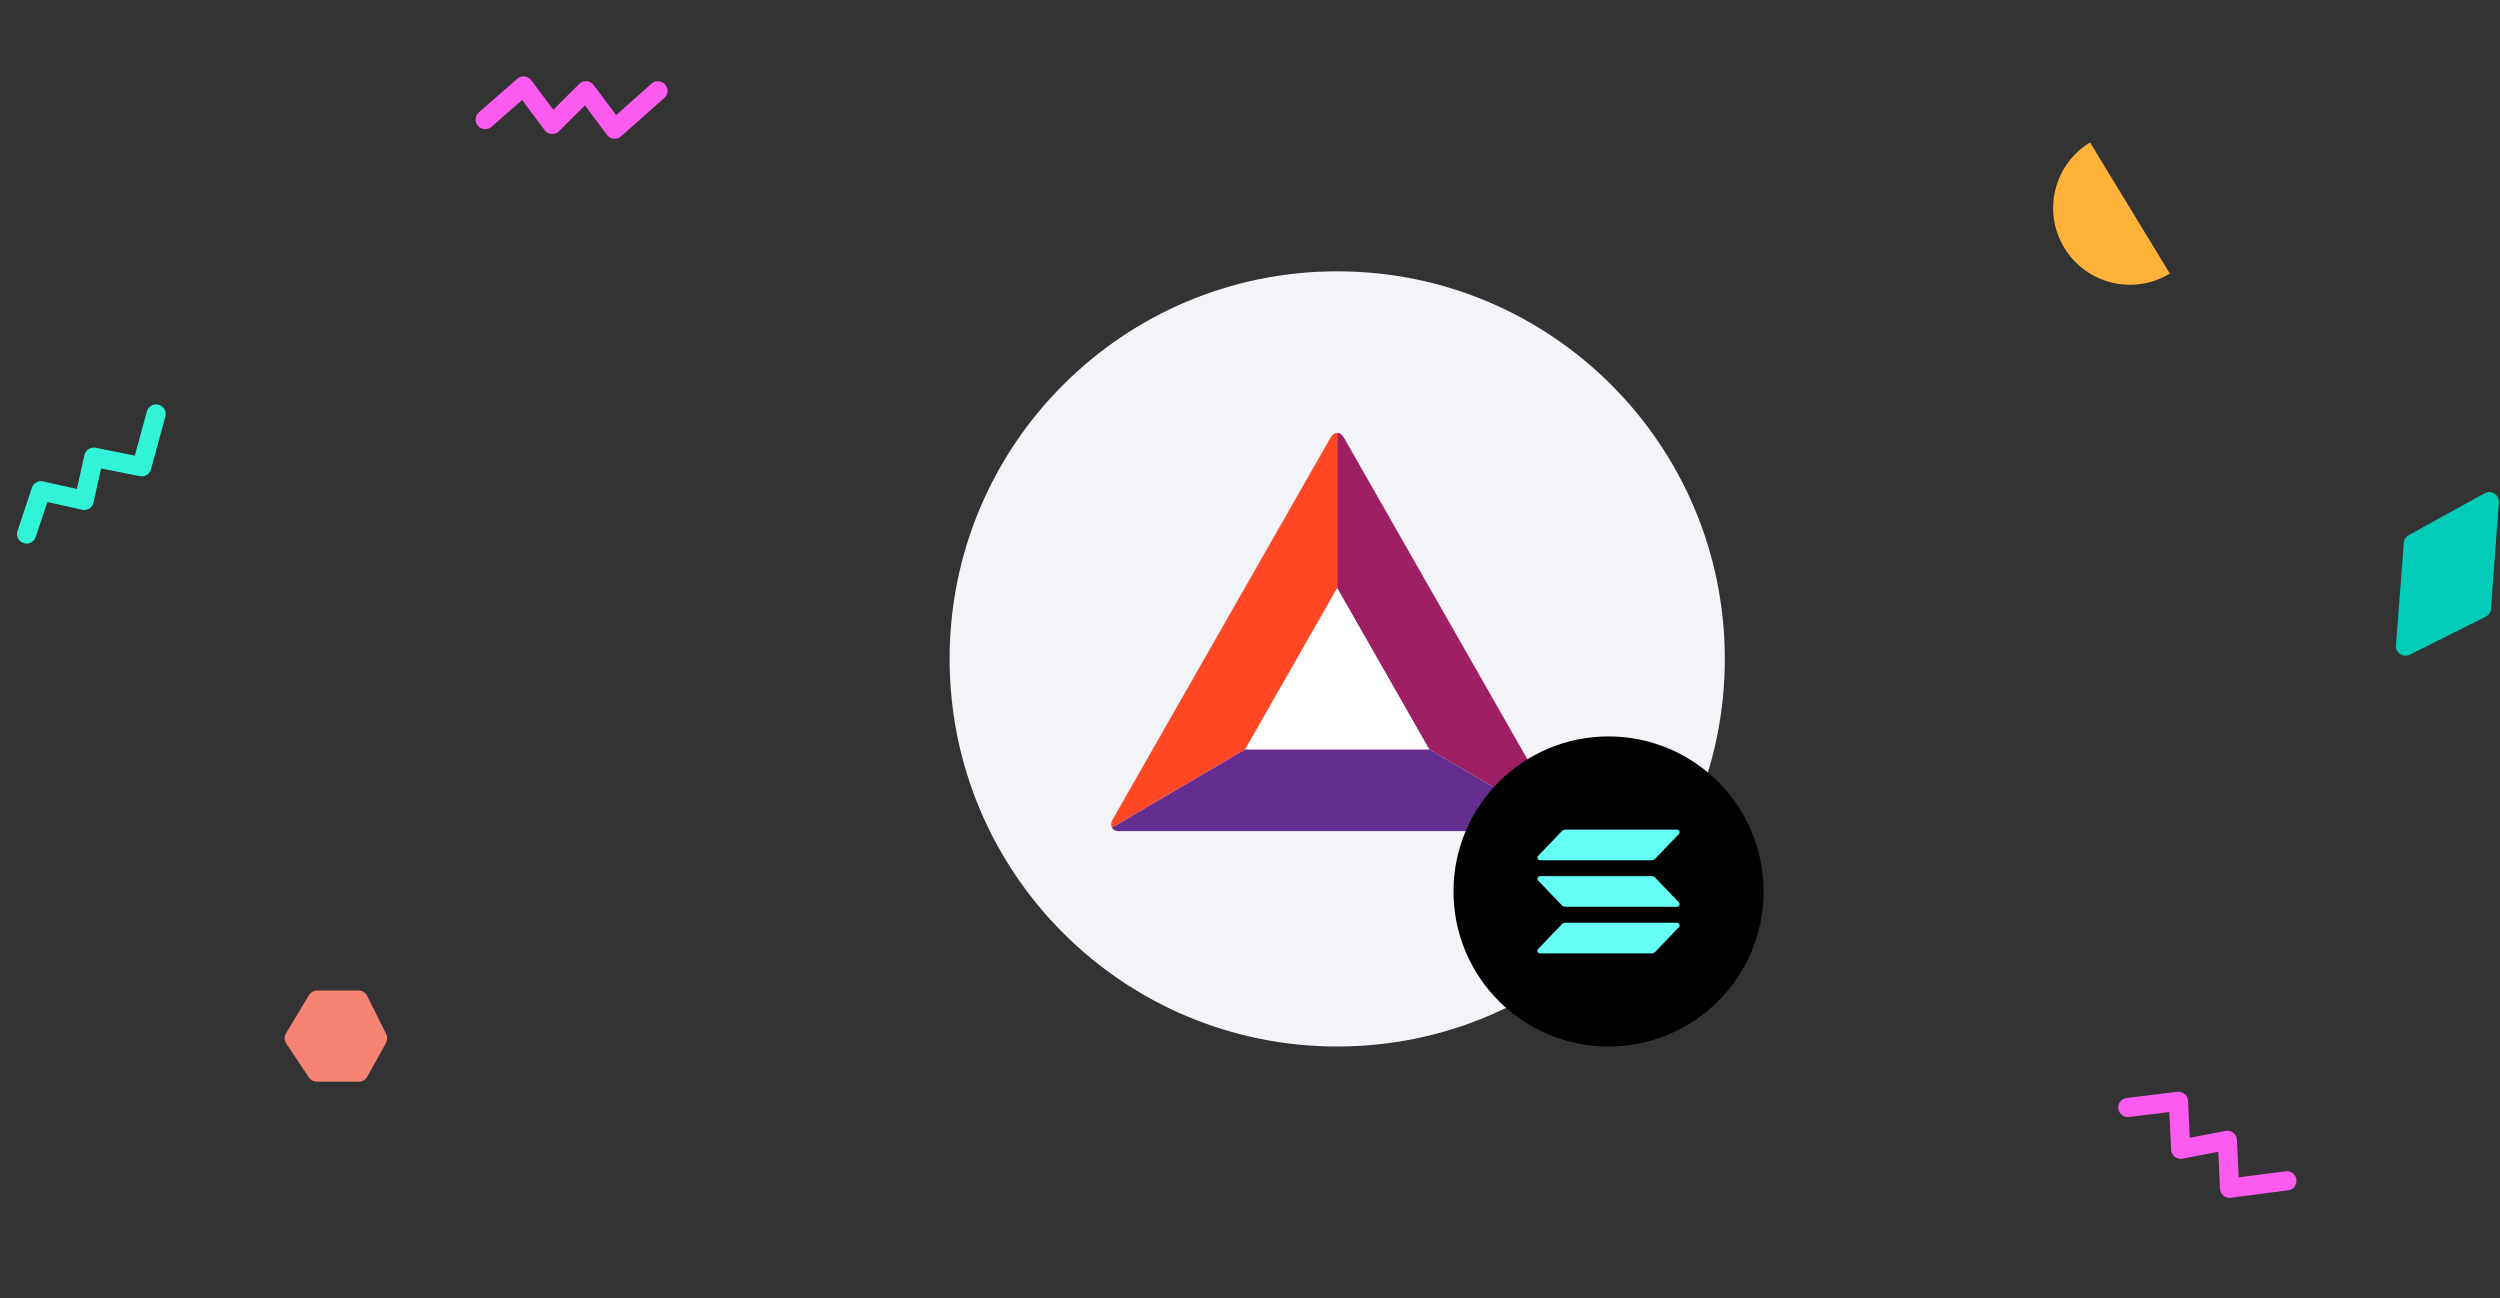 <svg fill="none" xmlns="http://www.w3.org/2000/svg" viewBox="0 0 129 67">
  <rect x="0" y="0" width="129" height="67" fill="#333333" stroke="none"/>
  <path d="m25.036 6.17 1.98-1.733 1.485 1.98 1.733-1.733L31.719 6.665l2.228-1.98" stroke="#FC5BF0" stroke-width=".99" stroke-linecap="round" stroke-linejoin="round"/>
  <path d="M18.5 51.113h-2.137c-.174 0-.335.091-.424.24L14.759 53.32c-.098.164-.093.37.013.529l1.165 1.747c.092.138.246.22.412.22h2.167c.18 0 .345-.098.433-.255l.969-1.745c.079-.143.083-.316.01-.462l-.984-1.968c-.084-.168-.255-.274-.443-.274Z" fill="#F58475"/>
  <path d="m8.056 21.363-.743 2.723-2.475-.495-.495 2.228-2.228-.495-.743 2.228" stroke="#31F3D8" stroke-width=".99" stroke-linecap="round" stroke-linejoin="round"/>
  <path d="m128.209 25.453-3.917 2.154c-.146.081-.242.229-.255.396l-.407 5.297c-.03.384.37.653.715.481l3.917-1.959c.156-.078.259-.232.272-.406l.407-5.493c.029-.392-.388-.66-.732-.47Z" fill="#02CCB7"/>
  <path d="m109.798 57.146 2.611-.319.115 2.473 2.407-.459.115 2.473 2.956-.385" stroke="#FC5BF0" stroke-width=".99" stroke-linecap="round" stroke-linejoin="round"/>
  <path d="M106.521 12.792c1.138 1.868 3.574 2.461 5.443 1.324l-4.119-6.766c-1.868 1.137-2.461 3.574-1.324 5.442Z" fill="#FFB23A"/>
  <g clip-path="url(#a)">
    <path d="M69 54c11.046 0 20-8.954 20-20s-8.954-20-20-20-20 8.954-20 20 8.954 20 20 20Z" fill="#F2F4F7"/>
    <path fill-rule="evenodd" clip-rule="evenodd" d="m57.373 42.709 6.882-4.043 4.745-8.315v-8.017c-.125 0-.25.083-.345.249l-5.62 9.85-5.62 9.85c-.095.166-.104.317-.042.427Z" fill="#FF4724"/>
    <path fill-rule="evenodd" clip-rule="evenodd" d="M69 22.334v8.017l4.745 8.315 6.882 4.043c.062-.11.053-.26-.042-.427l-5.62-9.85-5.62-9.85c-.095-.166-.22-.249-.345-.249Z" fill="#9E1F63"/>
    <path fill-rule="evenodd" clip-rule="evenodd" d="m80.627 42.71-6.883-4.043h-9.489l-6.882 4.043c.062.11.195.178.385.178h22.483c.19 0 .323-.068.386-.178Z" fill="#662D91"/>
    <path fill-rule="evenodd" clip-rule="evenodd" d="M64.255 38.666h9.489l-4.745-8.315-4.745 8.315Z" fill="#fff"/>
  </g>
  <g clip-path="url(#b)">
    <path d="M83 54c4.418 0 8-3.582 8-8s-3.582-8-8-8-8 3.582-8 8 3.582 8 8 8Z" fill="#000"/>
    <path d="m86.629 47.843-1.211 1.265c-.026.028-.058.049-.093.064-.035.015-.074.023-.112.023h-5.739c-.027 0-.054-.008-.077-.022-.023-.015-.041-.035-.052-.06-.011-.025-.014-.051-.01-.078.005-.026.017-.051.036-.07l1.212-1.265c.026-.027.058-.049.093-.064.035-.015.073-.023.112-.023h5.738c.027 0 .054.008.077.022.023.015.041.035.052.06.011.025.014.051.009.078-.005.026-.017.051-.036.07Zm-1.211-2.547c-.026-.027-.058-.049-.093-.064s-.074-.023-.112-.023h-5.739c-.027 0-.054.008-.077.022-.023.015-.041.035-.052.06-.011.024-.014.051-.01.078.005.026.017.051.036.07l1.212 1.265c.026.027.058.049.093.064.035.015.073.023.112.023h5.738c.027 0 .054-.008.077-.022.023-.015.041-.035.052-.06a.133.133 0 0 0 .009-.078c-.005-.026-.017-.051-.036-.07l-1.211-1.265Zm-5.944-.908h5.739c.038 0 .077-.008.112-.023.035-.015.067-.037.093-.064l1.211-1.265c.019-.019.031-.044.036-.07.005-.026.001-.053-.009-.078-.011-.024-.029-.045-.052-.06-.023-.015-.05-.022-.077-.022h-5.738c-.038 0-.076.008-.112.023a.281.281 0 0 0-.093.064l-1.211 1.265c-.019.019-.031.044-.036.07a.135.135 0 0 0 .009.078c.011.025.029.045.052.06.023.015.05.022.077.022Z" fill="#66FFF6"/>
  </g>
  <defs>
    <clipPath id="a">
      <path fill="#fff" d="M49 14h40v40H49z"/>
    </clipPath>
    <clipPath id="b">
      <path fill="#fff" d="M75 38h16v16H75z"/>
    </clipPath>
  </defs>
</svg>
